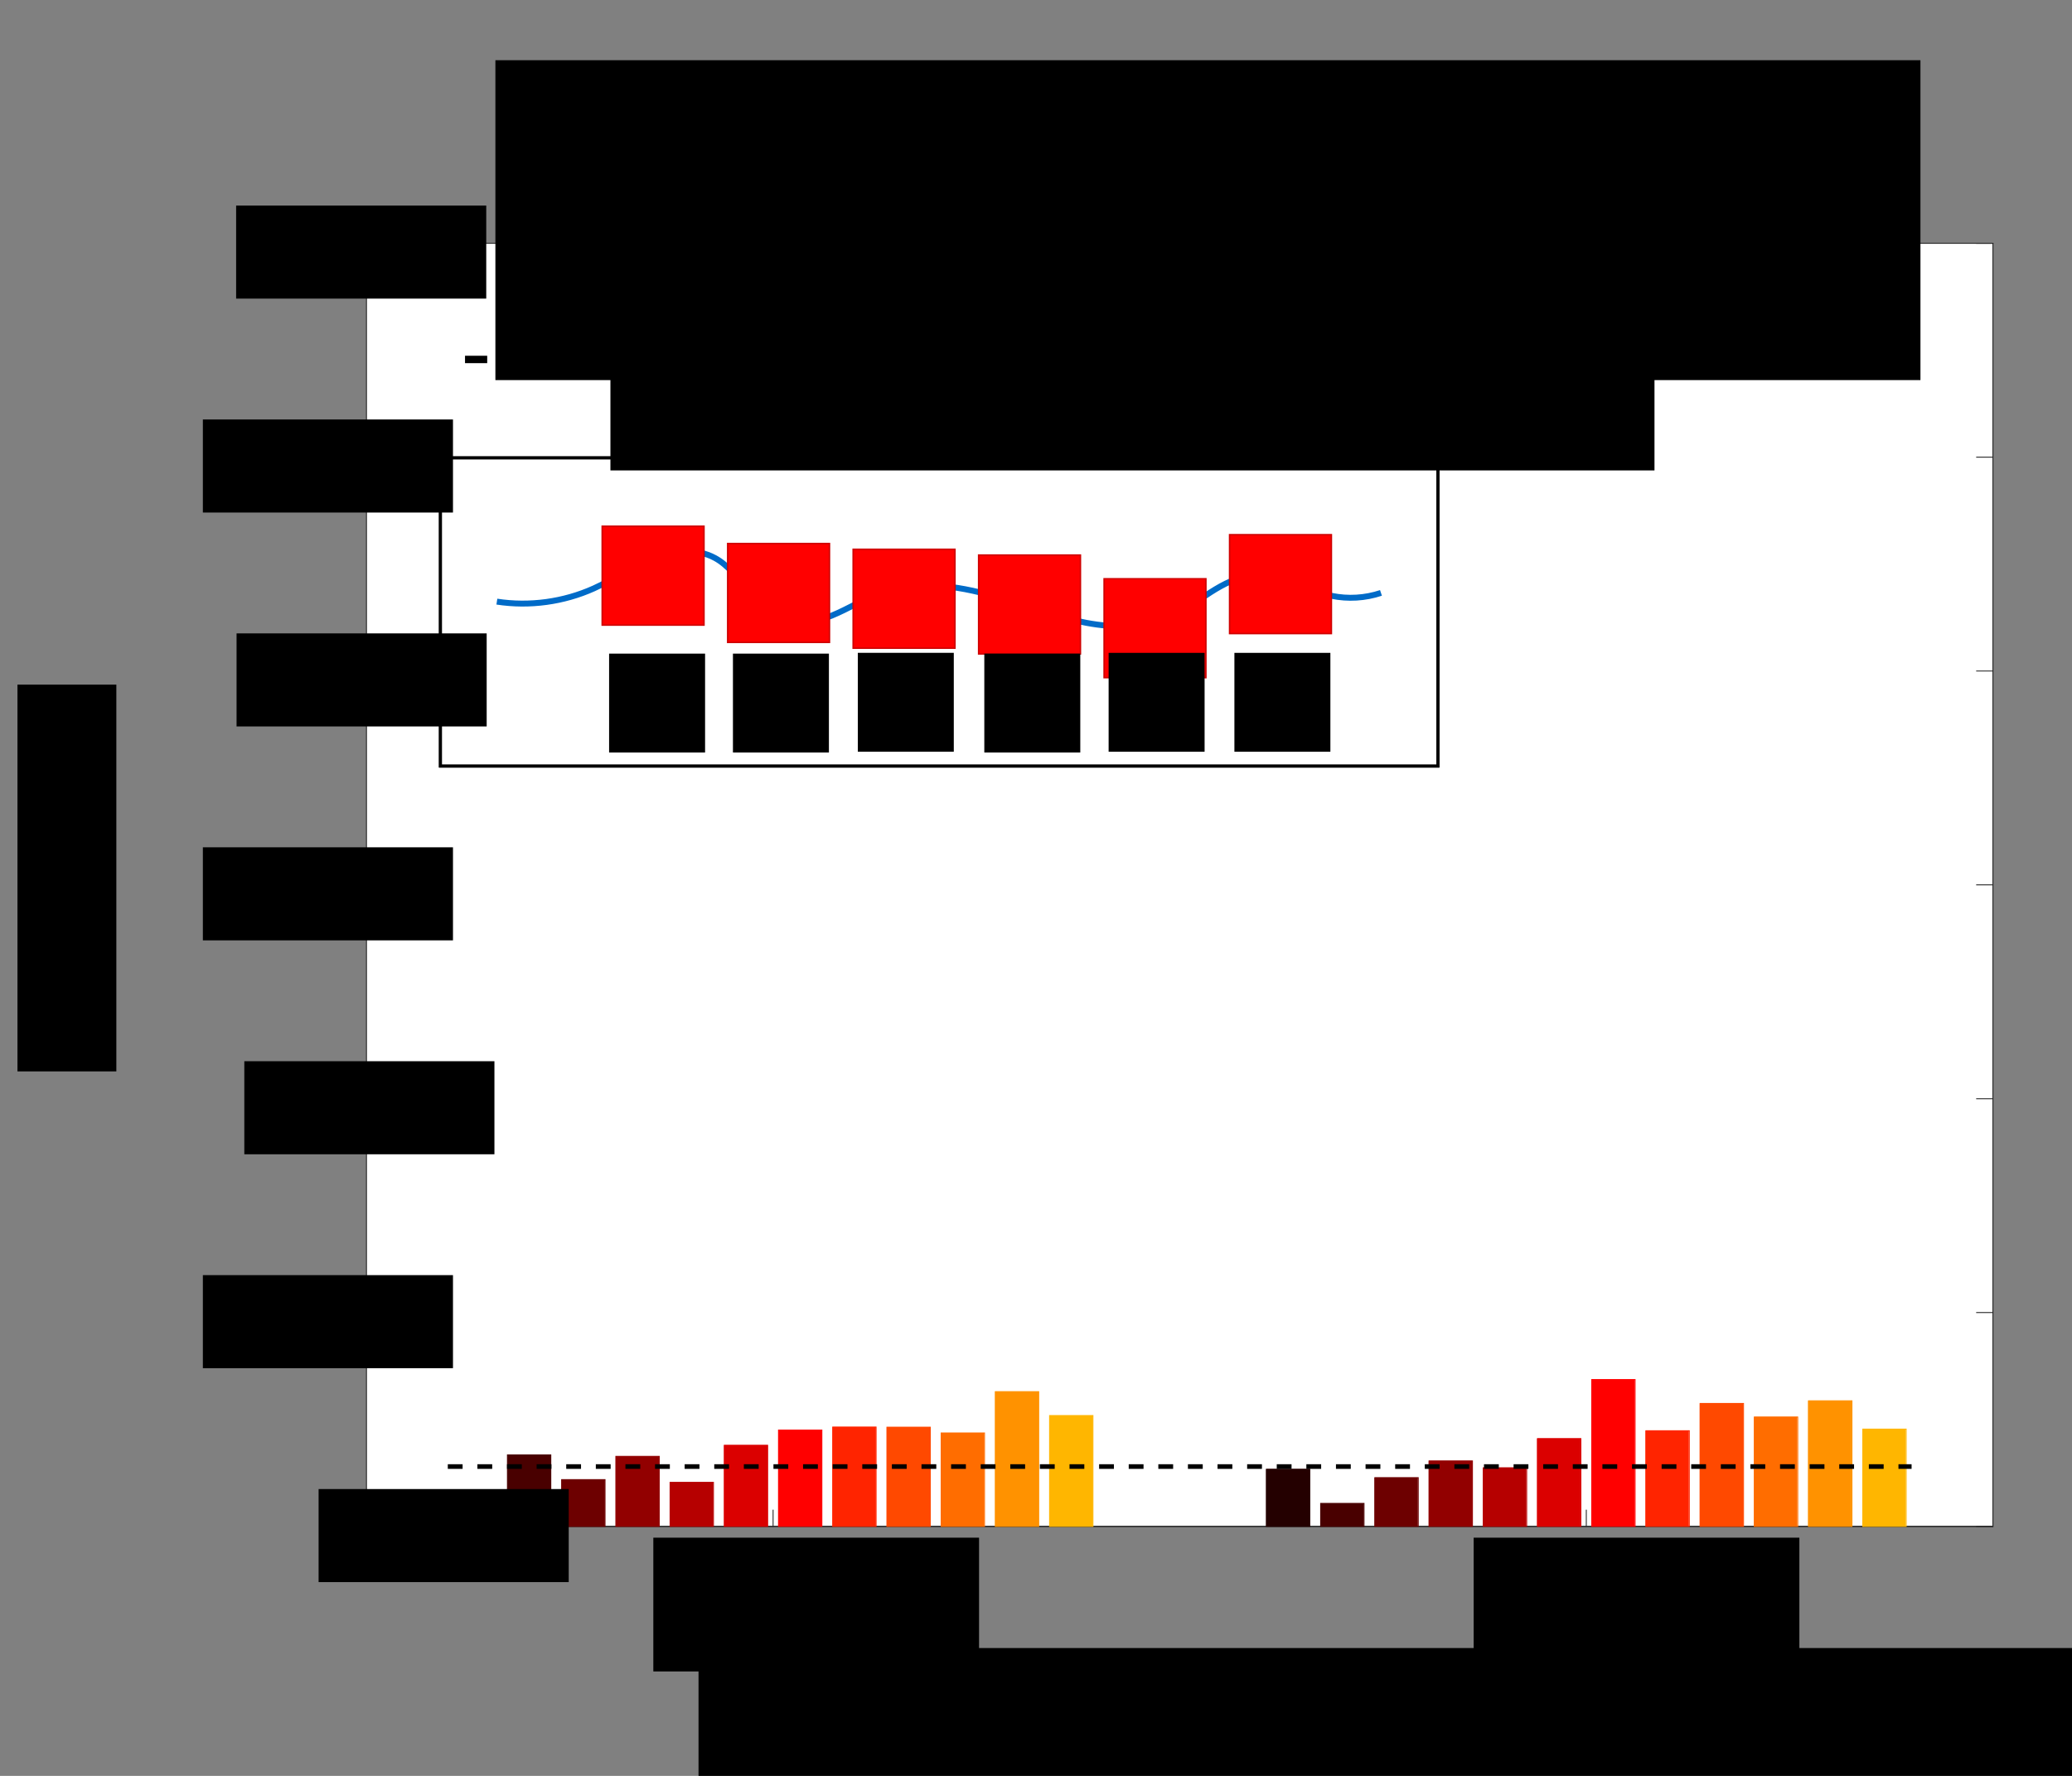 <?xml version="1.0" encoding="UTF-8" standalone="no"?>
<!-- Created with Inkscape (http://www.inkscape.org/) -->

<svg
   xmlns:dc="http://purl.org/dc/elements/1.1/"
   xmlns:cc="http://creativecommons.org/ns#"
   xmlns:rdf="http://www.w3.org/1999/02/22-rdf-syntax-ns#"
   xmlns:svg="http://www.w3.org/2000/svg"
   xmlns="http://www.w3.org/2000/svg"
   xmlns:sodipodi="http://sodipodi.sourceforge.net/DTD/sodipodi-0.dtd"
   xmlns:inkscape="http://www.inkscape.org/namespaces/inkscape"
   id="svg2"
   version="1.1"
   inkscape:version="0.91 r13725"
   xml:space="preserve"
   width="1400"
   height="1200"
   viewBox="0 0 1400 1200"
   sodipodi:docname="ProbVSSequence.svg"><rect x="0" y="0" width="1400" height="1200" fill="#808080" stroke="none"/><defs
     id="defs6"><inkscape:path-effect
       effect="spiro"
       id="path-effect4367"
       is_visible="true" /><clipPath
       id="clipPath4761"
       clipPathUnits="userSpaceOnUse"><path
         inkscape:connector-curvature="0"
         id="path4763"
         d="M 0,0 267,0 267,90 0,90 0,0 Z" /></clipPath><inkscape:path-effect
       is_visible="true"
       id="path-effect4367-3"
       effect="spiro" /><clipPath
       clipPathUnits="userSpaceOnUse"
       id="clipPath4761-4"><path
         d="M 0,0 267,0 267,90 0,90 0,0 Z"
         id="path4763-76"
         inkscape:connector-curvature="0" /></clipPath><inkscape:path-effect
       effect="spiro"
       id="path-effect4367-7"
       is_visible="true" /><clipPath
       id="clipPath4761-6"
       clipPathUnits="userSpaceOnUse"><path
         inkscape:connector-curvature="0"
         id="path4763-7"
         d="M 0,0 267,0 267,90 0,90 0,0 Z" /></clipPath><inkscape:path-effect
       is_visible="true"
       id="path-effect4367-9"
       effect="spiro" /><clipPath
       clipPathUnits="userSpaceOnUse"
       id="clipPath4761-1"><path
         d="M 0,0 267,0 267,90 0,90 0,0 Z"
         id="path4763-2"
         inkscape:connector-curvature="0" /></clipPath><inkscape:path-effect
       is_visible="true"
       id="path-effect4367-6"
       effect="spiro" /><clipPath
       clipPathUnits="userSpaceOnUse"
       id="clipPath4761-7"><path
         d="M 0,0 267,0 267,90 0,90 0,0 Z"
         id="path4763-9"
         inkscape:connector-curvature="0" /></clipPath><inkscape:path-effect
       effect="spiro"
       id="path-effect4367-7-3"
       is_visible="true" /><clipPath
       id="clipPath4761-6-8"
       clipPathUnits="userSpaceOnUse"><path
         inkscape:connector-curvature="0"
         id="path4763-7-2"
         d="M 0,0 267,0 267,90 0,90 0,0 Z" /></clipPath><inkscape:path-effect
       is_visible="true"
       id="path-effect4367-9-1"
       effect="spiro" /><clipPath
       clipPathUnits="userSpaceOnUse"
       id="clipPath4761-1-2"><path
         d="M 0,0 267,0 267,90 0,90 0,0 Z"
         id="path4763-2-9"
         inkscape:connector-curvature="0" /></clipPath></defs><sodipodi:namedview
     pagecolor="#ffffff"
     bordercolor="#666666"
     borderopacity="1"
     objecttolerance="10"
     gridtolerance="10"
     guidetolerance="10"
     inkscape:pageopacity="0"
     inkscape:pageshadow="2"
     inkscape:window-width="2017"
     inkscape:window-height="1166"
     id="namedview4"
     showgrid="false"
     inkscape:zoom="0.50889488"
     inkscape:cx="1107.8734"
     inkscape:cy="620.95339"
     inkscape:window-x="0"
     inkscape:window-y="138"
     inkscape:window-maximized="0"
     inkscape:current-layer="layer2"
     showguides="true"
     inkscape:guide-bbox="true" /><g
     id="g10"
     inkscape:groupmode="layer"
     inkscape:label="Figure"
     transform="matrix(1.25,0,0,-1.25,0,1200)"
     style="display:inline"><g
       id="g4755"
       transform="translate(1169.716,777.174)" /><path
       inkscape:connector-curvature="0"
       id="path4915"
       style="fill:#ffffff;fill-opacity:1;fill-rule:nonzero;stroke:none"
       d="m 198.073,134.872 878.895,0 0,693.819 -878.895,0 0,-693.819 z" /><g
       transform="matrix(0.1,0,0,-0.1,114.591,97.326)"
       id="g4917"><path
         inkscape:connector-curvature="0"
         id="path4919"
         style="fill:none;stroke:#262626;stroke-width:5.001;stroke-linecap:square;stroke-linejoin:round;stroke-miterlimit:10;stroke-dasharray:none;stroke-opacity:1"
         d="m 835.066,-375.344 8791.494,0" /></g><g
       transform="matrix(0.1,0,0,-0.1,114.591,97.326)"
       id="g4921"><path
         inkscape:connector-curvature="0"
         id="path4923-7"
         style="fill:none;stroke:#262626;stroke-width:5.001;stroke-linecap:square;stroke-linejoin:round;stroke-miterlimit:10;stroke-dasharray:none;stroke-opacity:1"
         d="m 835.066,-7311.52 8791.494,0" /></g><g
       transform="matrix(0.1,0,0,-0.1,114.591,97.326)"
       id="g4925"><path
         inkscape:connector-curvature="0"
         id="path4927"
         style="fill:none;stroke:#262626;stroke-width:5.001;stroke-linecap:square;stroke-linejoin:round;stroke-miterlimit:10;stroke-dasharray:none;stroke-opacity:1"
         d="m 3032.94,-375.344 0,-87.912" /></g><g
       transform="matrix(0.1,0,0,-0.1,114.591,97.326)"
       id="g4929"><path
         inkscape:connector-curvature="0"
         id="path4931"
         style="fill:none;stroke:#262626;stroke-width:5.001;stroke-linecap:square;stroke-linejoin:round;stroke-miterlimit:10;stroke-dasharray:none;stroke-opacity:1"
         d="m 7428.69,-375.344 0,-87.912" /></g><g
       transform="matrix(0.1,0,0,-0.1,114.591,97.326)"
       id="g4933"><path
         inkscape:connector-curvature="0"
         id="path4935"
         style="fill:none;stroke:#262626;stroke-width:5.001;stroke-linecap:square;stroke-linejoin:round;stroke-miterlimit:10;stroke-dasharray:none;stroke-opacity:1"
         d="m 3032.94,-7311.52 0,87.91" /></g><g
       transform="matrix(0.1,0,0,-0.1,114.591,97.326)"
       id="g4937"><path
         inkscape:connector-curvature="0"
         id="path4939"
         style="fill:none;stroke:#262626;stroke-width:5.001;stroke-linecap:square;stroke-linejoin:round;stroke-miterlimit:10;stroke-dasharray:none;stroke-opacity:1"
         d="m 7428.69,-7311.52 0,87.91" /></g><g
       transform="matrix(0.1,0,0,-0.1,114.591,97.326)"
       id="g4947"><path
         inkscape:connector-curvature="0"
         id="path4949"
         style="fill:none;stroke:#262626;stroke-width:5.001;stroke-linecap:square;stroke-linejoin:round;stroke-miterlimit:10;stroke-dasharray:none;stroke-opacity:1"
         d="m 835.066,-375.344 0,-6936.176" /></g><g
       transform="matrix(0.1,0,0,-0.1,114.591,97.326)"
       id="g4951"><path
         inkscape:connector-curvature="0"
         id="path4953"
         style="fill:none;stroke:#262626;stroke-width:5.001;stroke-linecap:square;stroke-linejoin:round;stroke-miterlimit:10;stroke-dasharray:none;stroke-opacity:1"
         d="m 9626.56,-375.344 0,-6936.176" /></g><g
       transform="matrix(0.1,0,0,-0.1,114.591,97.326)"
       id="g4955"><path
         inkscape:connector-curvature="0"
         id="path4957"
         style="fill:none;stroke:#262626;stroke-width:5.001;stroke-linecap:square;stroke-linejoin:round;stroke-miterlimit:10;stroke-dasharray:none;stroke-opacity:1"
         d="m 835.066,-375.344 87.913,0" /></g><g
       transform="matrix(0.1,0,0,-0.1,114.591,97.326)"
       id="g4959"><path
         inkscape:connector-curvature="0"
         id="path4961"
         style="fill:none;stroke:#262626;stroke-width:5.001;stroke-linecap:square;stroke-linejoin:round;stroke-miterlimit:10;stroke-dasharray:none;stroke-opacity:1"
         d="m 835.066,-1531.37 87.913,0" /></g><g
       transform="matrix(0.1,0,0,-0.1,114.591,97.326)"
       id="g4963"><path
         inkscape:connector-curvature="0"
         id="path4965"
         style="fill:none;stroke:#262626;stroke-width:5.001;stroke-linecap:square;stroke-linejoin:round;stroke-miterlimit:10;stroke-dasharray:none;stroke-opacity:1"
         d="m 835.066,-2687.41 87.913,0" /></g><g
       transform="matrix(0.1,0,0,-0.1,114.591,97.326)"
       id="g4967"><path
         inkscape:connector-curvature="0"
         id="path4969"
         style="fill:none;stroke:#262626;stroke-width:5.001;stroke-linecap:square;stroke-linejoin:round;stroke-miterlimit:10;stroke-dasharray:none;stroke-opacity:1"
         d="m 835.066,-3843.43 87.913,0" /></g><g
       transform="matrix(0.1,0,0,-0.1,114.591,97.326)"
       id="g4971"><path
         inkscape:connector-curvature="0"
         id="path4973"
         style="fill:none;stroke:#262626;stroke-width:5.001;stroke-linecap:square;stroke-linejoin:round;stroke-miterlimit:10;stroke-dasharray:none;stroke-opacity:1"
         d="m 835.066,-4999.46 87.913,0" /></g><g
       transform="matrix(0.1,0,0,-0.1,114.591,97.326)"
       id="g4975"><path
         inkscape:connector-curvature="0"
         id="path4977"
         style="fill:none;stroke:#262626;stroke-width:5.001;stroke-linecap:square;stroke-linejoin:round;stroke-miterlimit:10;stroke-dasharray:none;stroke-opacity:1"
         d="m 835.066,-6155.5 87.913,0" /></g><g
       transform="matrix(0.1,0,0,-0.1,114.591,97.326)"
       id="g4979"><path
         inkscape:connector-curvature="0"
         id="path4981"
         style="fill:none;stroke:#262626;stroke-width:5.001;stroke-linecap:square;stroke-linejoin:round;stroke-miterlimit:10;stroke-dasharray:none;stroke-opacity:1"
         d="m 835.066,-7311.52 87.913,0" /></g><g
       transform="matrix(0.1,0,0,-0.1,114.591,97.326)"
       id="g4983"><path
         inkscape:connector-curvature="0"
         id="path4985"
         style="fill:none;stroke:#262626;stroke-width:5.001;stroke-linecap:square;stroke-linejoin:round;stroke-miterlimit:10;stroke-dasharray:none;stroke-opacity:1"
         d="m 9626.56,-375.344 -87.92,0" /></g><g
       transform="matrix(0.1,0,0,-0.1,114.591,97.326)"
       id="g4987"><path
         inkscape:connector-curvature="0"
         id="path4989"
         style="fill:none;stroke:#262626;stroke-width:5.001;stroke-linecap:square;stroke-linejoin:round;stroke-miterlimit:10;stroke-dasharray:none;stroke-opacity:1"
         d="m 9626.56,-1531.37 -87.92,0" /></g><g
       transform="matrix(0.1,0,0,-0.1,114.591,97.326)"
       id="g4991"><path
         inkscape:connector-curvature="0"
         id="path4993"
         style="fill:none;stroke:#262626;stroke-width:5.001;stroke-linecap:square;stroke-linejoin:round;stroke-miterlimit:10;stroke-dasharray:none;stroke-opacity:1"
         d="m 9626.56,-2687.41 -87.92,0" /></g><g
       transform="matrix(0.1,0,0,-0.1,114.591,97.326)"
       id="g4995"><path
         inkscape:connector-curvature="0"
         id="path4997"
         style="fill:none;stroke:#262626;stroke-width:5.001;stroke-linecap:square;stroke-linejoin:round;stroke-miterlimit:10;stroke-dasharray:none;stroke-opacity:1"
         d="m 9626.56,-3843.43 -87.92,0" /></g><g
       transform="matrix(0.1,0,0,-0.1,114.591,97.326)"
       id="g4999"><path
         inkscape:connector-curvature="0"
         id="path5001"
         style="fill:none;stroke:#262626;stroke-width:5.001;stroke-linecap:square;stroke-linejoin:round;stroke-miterlimit:10;stroke-dasharray:none;stroke-opacity:1"
         d="m 9626.56,-4999.46 -87.92,0" /></g><g
       transform="matrix(0.1,0,0,-0.1,114.591,97.326)"
       id="g5003"><path
         inkscape:connector-curvature="0"
         id="path5005"
         style="fill:none;stroke:#262626;stroke-width:5.001;stroke-linecap:square;stroke-linejoin:round;stroke-miterlimit:10;stroke-dasharray:none;stroke-opacity:1"
         d="m 9626.56,-6155.5 -87.92,0" /></g><g
       transform="matrix(0.1,0,0,-0.1,114.591,97.326)"
       id="g5007"><path
         inkscape:connector-curvature="0"
         id="path5009"
         style="fill:none;stroke:#262626;stroke-width:5.001;stroke-linecap:square;stroke-linejoin:round;stroke-miterlimit:10;stroke-dasharray:none;stroke-opacity:1"
         d="m 9626.56,-7311.52 -87.92,0" /></g><g
       transform="matrix(0.1,0,0,-0.1,114.591,97.326)"
       id="g5029"><path
         inkscape:connector-curvature="0"
         id="path5031"
         style="fill:none;stroke:#262626;stroke-width:5.001;stroke-linecap:butt;stroke-linejoin:round;stroke-miterlimit:10;stroke-dasharray:none;stroke-opacity:1"
         d="m 835.066,-375.344 8791.494,0" /></g><path
       inkscape:connector-curvature="0"
       id="path5033"
       style="fill:#240000;fill-opacity:1;fill-rule:nonzero;stroke:none"
       d="m 244.948,134.872 23.437,0 0,19.057 -23.437,0 0,-19.057 z" /><path
       inkscape:connector-curvature="0"
       id="path5035"
       style="fill:#240000;fill-opacity:1;fill-rule:nonzero;stroke:none"
       d="m 684.395,134.872 23.437,0 0,30.921 -23.437,0 0,-30.921 z" /><g
       transform="matrix(0.1,0,0,-0.1,114.591,97.326)"
       id="g5037"><path
         inkscape:connector-curvature="0"
         id="path5039"
         style="fill:none;stroke:#240000;stroke-width:5.001;stroke-linecap:butt;stroke-linejoin:miter;stroke-miterlimit:10;stroke-dasharray:none;stroke-opacity:1"
         d="m 1303.94,-375.344 0,-190.511 234.44,0 0,190.511 -234.44,0 z" /></g><g
       transform="matrix(0.1,0,0,-0.1,114.591,97.326)"
       id="g5041"><path
         inkscape:connector-curvature="0"
         id="path5043"
         style="fill:none;stroke:#240000;stroke-width:5.001;stroke-linecap:butt;stroke-linejoin:miter;stroke-miterlimit:10;stroke-dasharray:none;stroke-opacity:1"
         d="m 5699.69,-375.344 0,-309.122 234.44,0 0,309.122 -234.44,0 z" /></g><path
       inkscape:connector-curvature="0"
       id="path5045"
       style="fill:#490000;fill-opacity:1;fill-rule:nonzero;stroke:none"
       d="m 274.244,134.872 23.437,0 0,38.669 -23.437,0 0,-38.669 z" /><path
       inkscape:connector-curvature="0"
       id="path5047"
       style="fill:#490000;fill-opacity:1;fill-rule:nonzero;stroke:none"
       d="m 713.691,134.872 23.437,0 0,12.443 -23.437,0 0,-12.443 z" /><g
       transform="matrix(0.1,0,0,-0.1,114.591,97.326)"
       id="g5049"><path
         inkscape:connector-curvature="0"
         id="path5051"
         style="fill:none;stroke:#490000;stroke-width:5.001;stroke-linecap:butt;stroke-linejoin:miter;stroke-miterlimit:10;stroke-dasharray:none;stroke-opacity:1"
         d="m 1596.99,-375.344 0,-386.576 234.44,0 0,386.576 -234.44,0 z" /></g><g
       transform="matrix(0.1,0,0,-0.1,114.591,97.326)"
       id="g5053"><path
         inkscape:connector-curvature="0"
         id="path5055"
         style="fill:none;stroke:#490000;stroke-width:5.001;stroke-linecap:butt;stroke-linejoin:miter;stroke-miterlimit:10;stroke-dasharray:none;stroke-opacity:1"
         d="m 5992.74,-375.344 0,-124.39 234.44,0 0,124.39 -234.44,0 z" /></g><path
       inkscape:connector-curvature="0"
       id="path5057"
       style="fill:#6d0000;fill-opacity:1;fill-rule:nonzero;stroke:none"
       d="m 303.541,134.872 23.437,0 0,25.302 -23.437,0 0,-25.302 z" /><path
       inkscape:connector-curvature="0"
       id="path5059"
       style="fill:#6d0000;fill-opacity:1;fill-rule:nonzero;stroke:none"
       d="m 742.988,134.872 23.437,0 0,26.365 -23.437,0 0,-26.365 z" /><g
       transform="matrix(0.1,0,0,-0.1,114.591,97.326)"
       id="g5061"><path
         inkscape:connector-curvature="0"
         id="path5063"
         style="fill:none;stroke:#6d0000;stroke-width:5.001;stroke-linecap:butt;stroke-linejoin:miter;stroke-miterlimit:10;stroke-dasharray:none;stroke-opacity:1"
         d="m 1890.04,-375.344 0,-252.943 234.44,0 0,252.943 -234.44,0 z" /></g><g
       transform="matrix(0.1,0,0,-0.1,114.591,97.326)"
       id="g5065"><path
         inkscape:connector-curvature="0"
         id="path5067"
         style="fill:none;stroke:#6d0000;stroke-width:5.001;stroke-linecap:butt;stroke-linejoin:miter;stroke-miterlimit:10;stroke-dasharray:none;stroke-opacity:1"
         d="m 6285.79,-375.344 0,-263.576 234.44,0 0,263.576 -234.44,0 z" /></g><path
       inkscape:connector-curvature="0"
       id="path5069"
       style="fill:#920000;fill-opacity:1;fill-rule:nonzero;stroke:none"
       d="m 332.837,134.872 23.437,0 0,37.882 -23.437,0 0,-37.882 z" /><path
       inkscape:connector-curvature="0"
       id="path5071"
       style="fill:#920000;fill-opacity:1;fill-rule:nonzero;stroke:none"
       d="m 772.284,134.872 23.437,0 0,35.408 -23.437,0 0,-35.408 z" /><g
       transform="matrix(0.1,0,0,-0.1,114.591,97.326)"
       id="g5073"><path
         inkscape:connector-curvature="0"
         id="path5075"
         style="fill:none;stroke:#920000;stroke-width:5.001;stroke-linecap:butt;stroke-linejoin:miter;stroke-miterlimit:10;stroke-dasharray:none;stroke-opacity:1"
         d="m 2183.09,-375.344 0,-378.715 234.44,0 0,378.715 -234.44,0 z" /></g><g
       transform="matrix(0.1,0,0,-0.1,114.591,97.326)"
       id="g5077"><path
         inkscape:connector-curvature="0"
         id="path5079"
         style="fill:none;stroke:#920000;stroke-width:5.001;stroke-linecap:butt;stroke-linejoin:miter;stroke-miterlimit:10;stroke-dasharray:none;stroke-opacity:1"
         d="m 6578.84,-375.344 0,-353.98 234.44,0 0,353.98 -234.44,0 z" /></g><path
       inkscape:connector-curvature="0"
       id="path5081"
       style="fill:#b60000;fill-opacity:1;fill-rule:nonzero;stroke:none"
       d="m 362.134,134.872 23.437,0 0,23.821 -23.437,0 0,-23.821 z" /><path
       inkscape:connector-curvature="0"
       id="path5083"
       style="fill:#b60000;fill-opacity:1;fill-rule:nonzero;stroke:none"
       d="m 801.581,134.872 23.437,0 0,31.707 -23.437,0 0,-31.707 z" /><g
       transform="matrix(0.1,0,0,-0.1,114.591,97.326)"
       id="g5085"><path
         inkscape:connector-curvature="0"
         id="path5087"
         style="fill:none;stroke:#b60000;stroke-width:5.001;stroke-linecap:butt;stroke-linejoin:miter;stroke-miterlimit:10;stroke-dasharray:none;stroke-opacity:1"
         d="m 2476.14,-375.344 0,-238.138 234.44,0 0,238.138 -234.44,0 z" /></g><g
       transform="matrix(0.1,0,0,-0.1,114.591,97.326)"
       id="g5089"><path
         inkscape:connector-curvature="0"
         id="path5091"
         style="fill:none;stroke:#b60000;stroke-width:5.001;stroke-linecap:butt;stroke-linejoin:miter;stroke-miterlimit:10;stroke-dasharray:none;stroke-opacity:1"
         d="m 6871.89,-375.344 0,-316.983 234.44,0 0,316.983 -234.44,0 z" /></g><path
       inkscape:connector-curvature="0"
       id="path5093"
       style="fill:#db0000;fill-opacity:1;fill-rule:nonzero;stroke:none"
       d="m 391.43,134.872 23.437,0 0,43.872 -23.437,0 0,-43.872 z" /><path
       inkscape:connector-curvature="0"
       id="path5095"
       style="fill:#db0000;fill-opacity:1;fill-rule:nonzero;stroke:none"
       d="m 830.877,134.872 23.437,0 0,47.48 -23.437,0 0,-47.48 z" /><g
       transform="matrix(0.1,0,0,-0.1,114.591,97.326)"
       id="g5097"><path
         inkscape:connector-curvature="0"
         id="path5099"
         style="fill:none;stroke:#db0000;stroke-width:5.001;stroke-linecap:butt;stroke-linejoin:miter;stroke-miterlimit:10;stroke-dasharray:none;stroke-opacity:1"
         d="m 2769.19,-375.344 0,-438.596 234.44,0 0,438.596 -234.44,0 z" /></g><g
       transform="matrix(0.1,0,0,-0.1,114.591,97.326)"
       id="g5101"><path
         inkscape:connector-curvature="0"
         id="path5103"
         style="fill:none;stroke:#db0000;stroke-width:5.001;stroke-linecap:butt;stroke-linejoin:miter;stroke-miterlimit:10;stroke-dasharray:none;stroke-opacity:1"
         d="m 7164.94,-375.344 0,-474.66 234.44,0 0,474.66 -234.44,0 z" /></g><path
       inkscape:connector-curvature="0"
       id="path5105"
       style="fill:#ff0000;fill-opacity:1;fill-rule:nonzero;stroke:none"
       d="m 420.727,134.872 23.437,0 0,52.106 -23.437,0 0,-52.106 z" /><path
       inkscape:connector-curvature="0"
       id="path5107"
       style="fill:#ff0000;fill-opacity:1;fill-rule:nonzero;stroke:none"
       d="m 860.174,134.872 23.437,0 0,79.395 -23.437,0 0,-79.395 z" /><g
       transform="matrix(0.1,0,0,-0.1,114.591,97.326)"
       id="g5109"><path
         inkscape:connector-curvature="0"
         id="path5111"
         style="fill:none;stroke:#ff0000;stroke-width:5.001;stroke-linecap:butt;stroke-linejoin:miter;stroke-miterlimit:10;stroke-dasharray:none;stroke-opacity:1"
         d="m 3062.24,-375.344 0,-520.908 234.44,0 0,520.908 -234.44,0 z" /></g><g
       transform="matrix(0.1,0,0,-0.1,114.591,97.326)"
       id="g5113"><path
         inkscape:connector-curvature="0"
         id="path5115"
         style="fill:none;stroke:#ff0000;stroke-width:5.001;stroke-linecap:butt;stroke-linejoin:miter;stroke-miterlimit:10;stroke-dasharray:none;stroke-opacity:1"
         d="m 7457.99,-375.344 0,-793.726 234.44,0 0,793.726 -234.44,0 z" /></g><path
       inkscape:connector-curvature="0"
       id="path5117"
       style="fill:#ff2400;fill-opacity:1;fill-rule:nonzero;stroke:none"
       d="m 450.023,134.872 23.437,0 0,53.725 -23.437,0 0,-53.725 z" /><path
       inkscape:connector-curvature="0"
       id="path5119"
       style="fill:#ff2400;fill-opacity:1;fill-rule:nonzero;stroke:none"
       d="m 889.47,134.872 23.437,0 0,51.736 -23.437,0 0,-51.736 z" /><g
       transform="matrix(0.1,0,0,-0.1,114.591,97.326)"
       id="g5121"><path
         inkscape:connector-curvature="0"
         id="path5123"
         style="fill:none;stroke:#ff2400;stroke-width:5.001;stroke-linecap:butt;stroke-linejoin:miter;stroke-miterlimit:10;stroke-dasharray:none;stroke-opacity:1"
         d="m 3355.29,-375.344 0,-537.091 234.44,0 0,537.091 -234.44,0 z" /></g><g
       transform="matrix(0.1,0,0,-0.1,114.591,97.326)"
       id="g5125"><path
         inkscape:connector-curvature="0"
         id="path5127"
         style="fill:none;stroke:#ff2400;stroke-width:5.001;stroke-linecap:butt;stroke-linejoin:miter;stroke-miterlimit:10;stroke-dasharray:none;stroke-opacity:1"
         d="m 7751.04,-375.344 0,-517.206 234.44,0 0,517.206 -234.44,0 z" /></g><path
       inkscape:connector-curvature="0"
       id="path5129"
       style="fill:#ff4900;fill-opacity:1;fill-rule:nonzero;stroke:none"
       d="m 479.32,134.872 23.437,0 0,53.656 -23.437,0 0,-53.656 z" /><path
       inkscape:connector-curvature="0"
       id="path5131"
       style="fill:#ff4900;fill-opacity:1;fill-rule:nonzero;stroke:none"
       d="m 918.767,134.872 23.437,0 0,66.491 -23.437,0 0,-66.491 z" /><g
       transform="matrix(0.1,0,0,-0.1,114.591,97.326)"
       id="g5133"><path
         inkscape:connector-curvature="0"
         id="path5135"
         style="fill:none;stroke:#ff4900;stroke-width:5.001;stroke-linecap:butt;stroke-linejoin:miter;stroke-miterlimit:10;stroke-dasharray:none;stroke-opacity:1"
         d="m 3648.34,-375.344 0,-536.399 234.44,0 0,536.399 -234.44,0 z" /></g><g
       transform="matrix(0.1,0,0,-0.1,114.591,97.326)"
       id="g5137"><path
         inkscape:connector-curvature="0"
         id="path5139"
         style="fill:none;stroke:#ff4900;stroke-width:5.001;stroke-linecap:butt;stroke-linejoin:miter;stroke-miterlimit:10;stroke-dasharray:none;stroke-opacity:1"
         d="m 8044.09,-375.344 0,-664.716 234.44,0 0,664.716 -234.44,0 z" /></g><path
       inkscape:connector-curvature="0"
       id="path5141"
       style="fill:#ff6d00;fill-opacity:1;fill-rule:nonzero;stroke:none"
       d="m 508.616,134.872 23.437,0 0,50.533 -23.437,0 0,-50.533 z" /><path
       inkscape:connector-curvature="0"
       id="path5143"
       style="fill:#ff6d00;fill-opacity:1;fill-rule:nonzero;stroke:none"
       d="m 948.063,134.872 23.438,0 0,59.159 -23.438,0 0,-59.159 z" /><g
       transform="matrix(0.1,0,0,-0.1,114.591,97.326)"
       id="g5145"><path
         inkscape:connector-curvature="0"
         id="path5147"
         style="fill:none;stroke:#ff6d00;stroke-width:5.001;stroke-linecap:butt;stroke-linejoin:miter;stroke-miterlimit:10;stroke-dasharray:none;stroke-opacity:1"
         d="m 3941.39,-375.344 0,-505.186 234.44,0 0,505.186 -234.44,0 z" /></g><g
       transform="matrix(0.1,0,0,-0.1,114.591,97.326)"
       id="g5149"><path
         inkscape:connector-curvature="0"
         id="path5151"
         style="fill:none;stroke:#ff6d00;stroke-width:5.001;stroke-linecap:butt;stroke-linejoin:miter;stroke-miterlimit:10;stroke-dasharray:none;stroke-opacity:1"
         d="m 8337.14,-375.344 0,-591.419 234.44,0 0,591.419 -234.44,0 z" /></g><path
       inkscape:connector-curvature="0"
       id="path5153"
       style="fill:#ff9200;fill-opacity:1;fill-rule:nonzero;stroke:none"
       d="m 537.912,134.872 23.437,0 0,72.875 -23.437,0 0,-72.875 z" /><path
       inkscape:connector-curvature="0"
       id="path5155"
       style="fill:#ff9200;fill-opacity:1;fill-rule:nonzero;stroke:none"
       d="m 977.36,134.872 23.437,0 0,67.925 -23.437,0 0,-67.925 z" /><g
       transform="matrix(0.1,0,0,-0.1,114.591,97.326)"
       id="g5157"><path
         inkscape:connector-curvature="0"
         id="path5159"
         style="fill:none;stroke:#ff9200;stroke-width:5.001;stroke-linecap:butt;stroke-linejoin:miter;stroke-miterlimit:10;stroke-dasharray:none;stroke-opacity:1"
         d="m 4234.44,-375.344 0,-728.536 234.44,0 0,728.536 -234.44,0 z" /></g><g
       transform="matrix(0.1,0,0,-0.1,114.591,97.326)"
       id="g5161"><path
         inkscape:connector-curvature="0"
         id="path5163"
         style="fill:none;stroke:#ff9200;stroke-width:5.001;stroke-linecap:butt;stroke-linejoin:miter;stroke-miterlimit:10;stroke-dasharray:none;stroke-opacity:1"
         d="m 8630.19,-375.344 0,-679.056 234.44,0 0,679.056 -234.44,0 z" /></g><path
       inkscape:connector-curvature="0"
       id="path5165"
       style="fill:#ffb600;fill-opacity:1;fill-rule:nonzero;stroke:none"
       d="m 567.209,134.872 23.437,0 0,59.946 -23.437,0 0,-59.946 z" /><path
       inkscape:connector-curvature="0"
       id="path5167"
       style="fill:#ffb600;fill-opacity:1;fill-rule:nonzero;stroke:none"
       d="m 1006.656,134.872 23.437,0 0,52.614 -23.437,0 0,-52.614 z" /><g
       transform="matrix(0.1,0,0,-0.1,114.591,97.326)"
       id="g5169"><path
         inkscape:connector-curvature="0"
         id="path5171"
         style="fill:none;stroke:#ffb600;stroke-width:5.001;stroke-linecap:butt;stroke-linejoin:miter;stroke-miterlimit:10;stroke-dasharray:none;stroke-opacity:1"
         d="m 4527.49,-375.344 0,-599.284 234.44,0 0,599.284 -234.44,0 z" /></g><g
       transform="matrix(0.1,0,0,-0.1,114.591,97.326)"
       id="g5173"><path
         inkscape:connector-curvature="0"
         id="path5175"
         style="fill:none;stroke:#ffb600;stroke-width:5.001;stroke-linecap:butt;stroke-linejoin:miter;stroke-miterlimit:10;stroke-dasharray:none;stroke-opacity:1"
         d="m 8923.24,-375.344 0,-525.988 234.44,0 0,525.988 -234.44,0 z" /></g><g
       transform="matrix(0.1,0,0,-0.1,114.591,97.326)"
       id="g5177"><path
         inkscape:connector-curvature="0"
         id="path5179"
         style="fill:none;stroke:#000000;stroke-width:25.004;stroke-linecap:butt;stroke-linejoin:bevel;stroke-miterlimit:10;stroke-dasharray:80.014, 80.014;stroke-dashoffset:0;stroke-opacity:1"
         d="m 1274.64,-699.028 7912.34,0" /></g></g><g
     inkscape:groupmode="layer"
     id="layer2"
     inkscape:label="Inset"
     transform="translate(0,-700.5)"
     style="display:inline"><flowRoot
       xml:space="preserve"
       id="flowRoot4369"
       style="font-style:normal;font-weight:normal;font-size:40px;line-height:125%;font-family:sans-serif;letter-spacing:0px;word-spacing:0px;fill:#000000;fill-opacity:1;stroke:none;stroke-width:1px;stroke-linecap:butt;stroke-linejoin:miter;stroke-opacity:1"
       inkscape:transform-center-x="-345.84746"
       inkscape:transform-center-y="47.161017"
       transform="translate(0,-17.685)"><flowRegion
         id="flowRegion4371"><rect
           id="rect4373"
           width="56.986"
           height="58.951"
           x="506.981"
           y="963.175" /></flowRegion><flowPara
         id="flowPara4375"
         style="font-style:normal;font-variant:normal;font-weight:normal;font-stretch:normal;font-size:40px;line-height:125%;font-family:Arial;-inkscape-font-specification:'Arial, Normal';text-align:start;writing-mode:lr-tb;text-anchor:start;stroke:#ff0f0f;stroke-opacity:1" /></flowRoot><g
       id="g5862"
       transform="translate(0,-12)"><path
         sodipodi:nodetypes="cssssssasc"
         inkscape:connector-curvature="0"
         inkscape:original-d="m 335.72343,1119.0344 c 0,0 36.93403,1.2587 65.47189,-8.9197 28.53786,-10.1783 68.32997,-21.9686 81.90629,-20.5559 36.90025,3.8397 6.49629,36.0757 43.23093,41.2659 32.48694,4.5901 49.5133,8.874 68.77648,-17.6854 13.2801,-18.3101 61.48021,-1.0185 82.53179,3.9301 47.2343,11.1033 89.26992,10.9284 113.97245,11.7902 34.84868,1.2158 34.62891,-25.3617 55.02119,-27.5106 18.16948,-1.9146 34.87276,11.9775 53.05614,13.7553 11.10157,1.0854 33.40577,-1.9651 33.40577,-1.9651"
         inkscape:path-effect="#path-effect4367"
         id="path4365"
         d="m 335.723,1119.034 c 22.074,3.38 45.106,0.242 65.472,-8.92 13.403,-6.03 25.607,-14.565 39.248,-20.036 6.82,-2.736 14.017,-4.692 21.357,-5.031 7.341,-0.339 14.847,0.996 21.301,4.511 8.837,4.814 15.031,13.22 21.139,21.218 6.108,7.997 12.814,16.149 22.092,20.048 5.624,2.364 11.885,2.989 17.957,2.387 6.071,-0.602 11.975,-2.392 17.623,-4.698 11.297,-4.611 21.699,-11.291 33.197,-15.375 13.204,-4.689 27.497,-5.797 41.46,-4.64 13.964,1.157 27.657,4.521 41.071,8.57 18.735,5.654 37.128,12.683 56.362,16.295 19.233,3.612 39.793,3.588 57.611,-4.505 9.423,-4.28 17.72,-10.637 26.443,-16.206 8.723,-5.569 18.261,-10.481 28.578,-11.304 9.17,-0.732 18.282,1.822 26.927,4.965 8.646,3.143 17.122,6.918 26.129,8.79 11.049,2.296 22.702,1.611 33.406,-1.965"
         style="fill:none;fill-rule:evenodd;stroke:#006bc8;stroke-width:4;stroke-linecap:butt;stroke-linejoin:miter;stroke-miterlimit:4;stroke-dasharray:none;stroke-opacity:1" /><flowRoot
         transform="translate(-92.23,116.699)"
         style="font-style:normal;font-weight:normal;font-size:40px;line-height:125%;font-family:sans-serif;letter-spacing:0px;word-spacing:0px;fill:#ff0000;fill-opacity:1;stroke:#cf0000;stroke-width:1px;stroke-linecap:butt;stroke-linejoin:miter;stroke-opacity:1"
         id="flowRoot4377"
         xml:space="preserve"><flowRegion
           id="flowRegion4379"><rect
             style="fill:#ff0000;fill-opacity:1;stroke:#cf0000;stroke-opacity:1"
             y="951.385"
             x="499.121"
             height="66.811"
             width="68.776"
             id="rect4381" /></flowRegion><flowPara
           style="font-style:normal;font-variant:normal;font-weight:normal;font-stretch:normal;font-size:45px;line-height:125%;font-family:Arial;-inkscape-font-specification:'Arial, Normal';text-align:start;writing-mode:lr-tb;text-anchor:start;fill:#ff0000;fill-opacity:1;stroke:#cf0000;stroke-opacity:1"
           id="flowPara4383">Y</flowPara></flowRoot><flowRoot
         xml:space="preserve"
         id="flowRoot4385"
         style="font-style:normal;font-weight:normal;font-size:40px;line-height:125%;font-family:sans-serif;letter-spacing:0px;word-spacing:0px;fill:#ff0000;fill-opacity:1;stroke:#cf0000;stroke-width:1px;stroke-linecap:butt;stroke-linejoin:miter;stroke-opacity:1"
         transform="translate(-7.448,128.384)"><flowRegion
           id="flowRegion4387"><rect
             id="rect4389"
             width="68.776"
             height="66.811"
             x="499.121"
             y="951.385"
             style="fill:#ff0000;fill-opacity:1;stroke:#cf0000;stroke-opacity:1" /></flowRegion><flowPara
           id="flowPara4391"
           style="font-style:normal;font-variant:normal;font-weight:normal;font-stretch:normal;font-size:45px;line-height:125%;font-family:Arial;-inkscape-font-specification:'Arial, Normal';text-align:start;writing-mode:lr-tb;text-anchor:start;fill:#ff0000;fill-opacity:1;stroke:#cf0000;stroke-opacity:1">Y</flowPara></flowRoot><flowRoot
         transform="translate(77.335,132.279)"
         style="font-style:normal;font-weight:normal;font-size:40px;line-height:125%;font-family:sans-serif;letter-spacing:0px;word-spacing:0px;fill:#ff0000;fill-opacity:1;stroke:#cf0000;stroke-width:1px;stroke-linecap:butt;stroke-linejoin:miter;stroke-opacity:1"
         id="flowRoot4393"
         xml:space="preserve"><flowRegion
           id="flowRegion4395"><rect
             style="fill:#ff0000;fill-opacity:1;stroke:#cf0000;stroke-opacity:1"
             y="951.385"
             x="499.121"
             height="66.811"
             width="68.776"
             id="rect4397" /></flowRegion><flowPara
           style="font-style:normal;font-variant:normal;font-weight:normal;font-stretch:normal;font-size:45px;line-height:125%;font-family:Arial;-inkscape-font-specification:'Arial, Normal';text-align:start;writing-mode:lr-tb;text-anchor:start;fill:#ff0000;fill-opacity:1;stroke:#cf0000;stroke-opacity:1"
           id="flowPara4399">Y</flowPara></flowRoot><flowRoot
         xml:space="preserve"
         id="flowRoot4401"
         style="font-style:normal;font-weight:normal;font-size:40px;line-height:125%;font-family:sans-serif;letter-spacing:0px;word-spacing:0px;fill:#ff0000;fill-opacity:1;stroke:#cf0000;stroke-width:1px;stroke-linecap:butt;stroke-linejoin:miter;stroke-opacity:1"
         transform="translate(162.117,136.174)"><flowRegion
           id="flowRegion4403"><rect
             id="rect4405"
             width="68.776"
             height="66.811"
             x="499.121"
             y="951.385"
             style="fill:#ff0000;fill-opacity:1;stroke:#cf0000;stroke-opacity:1" /></flowRegion><flowPara
           id="flowPara4407"
           style="font-style:normal;font-variant:normal;font-weight:normal;font-stretch:normal;font-size:45px;line-height:125%;font-family:Arial;-inkscape-font-specification:'Arial, Normal';text-align:start;writing-mode:lr-tb;text-anchor:start;fill:#ff0000;fill-opacity:1;stroke:#cf0000;stroke-opacity:1">Y</flowPara></flowRoot><flowRoot
         transform="translate(246.9,152.209)"
         style="font-style:normal;font-weight:normal;font-size:40px;line-height:125%;font-family:sans-serif;letter-spacing:0px;word-spacing:0px;fill:#ff0000;fill-opacity:1;stroke:#cf0000;stroke-width:1px;stroke-linecap:butt;stroke-linejoin:miter;stroke-opacity:1"
         id="flowRoot4409"
         xml:space="preserve"><flowRegion
           id="flowRegion4411"><rect
             style="fill:#ff0000;fill-opacity:1;stroke:#cf0000;stroke-opacity:1"
             y="951.385"
             x="499.121"
             height="66.811"
             width="68.776"
             id="rect4413" /></flowRegion><flowPara
           style="font-style:normal;font-variant:normal;font-weight:normal;font-stretch:normal;font-size:45px;line-height:125%;font-family:Arial;-inkscape-font-specification:'Arial, Normal';text-align:start;writing-mode:lr-tb;text-anchor:start;fill:#ff0000;fill-opacity:1;stroke:#cf0000;stroke-opacity:1"
           id="flowPara4415">Y</flowPara></flowRoot><flowRoot
         xml:space="preserve"
         id="flowRoot4417"
         style="font-style:normal;font-weight:normal;font-size:40px;line-height:125%;font-family:sans-serif;letter-spacing:0px;word-spacing:0px;fill:#ff0000;fill-opacity:1;stroke:#cf0000;stroke-width:1px;stroke-linecap:butt;stroke-linejoin:miter;stroke-opacity:1"
         transform="translate(331.683,122.419)"><flowRegion
           id="flowRegion4419"><rect
             id="rect4421"
             width="68.776"
             height="66.811"
             x="499.121"
             y="951.385"
             style="fill:#ff0000;fill-opacity:1;stroke:#cf0000;stroke-opacity:1" /></flowRegion><flowPara
           id="flowPara4423"
           style="font-style:normal;font-variant:normal;font-weight:normal;font-stretch:normal;font-size:45px;line-height:125%;font-family:Arial;-inkscape-font-specification:'Arial, Normal';text-align:start;writing-mode:lr-tb;text-anchor:start;fill:#ff0000;fill-opacity:1;stroke:#cf0000;stroke-opacity:1">Y</flowPara></flowRoot></g><g
       style="display:inline"
       transform="matrix(0.125,0,0,0.125,143.238,1778.842)"
       id="g36"><path
         inkscape:connector-curvature="0"
         id="path38"
         style="fill:none;stroke:#262626;stroke-width:5.001;stroke-linecap:square;stroke-linejoin:round;stroke-miterlimit:10;stroke-dasharray:none;stroke-opacity:1"
         d="m 3032.94,-7311.52 0,87.91" /></g><g
       style="display:inline"
       transform="matrix(0.125,0,0,0.125,143.238,1778.842)"
       id="g40"><path
         inkscape:connector-curvature="0"
         id="path42"
         style="fill:none;stroke:#262626;stroke-width:5.001;stroke-linecap:square;stroke-linejoin:round;stroke-miterlimit:10;stroke-dasharray:none;stroke-opacity:1"
         d="m 7428.69,-7311.52 0,87.91" /></g><g
       transform="matrix(1.25,0,0,-1.25,2880.033,862.526)"
       id="g4755-4" /><rect
       style="fill:none;fill-opacity:1;stroke:#000000;stroke-width:2;stroke-linecap:butt;stroke-linejoin:miter;stroke-miterlimit:4;stroke-dasharray:none;stroke-dashoffset:0;stroke-opacity:1"
       id="rect4571-9"
       width="674.01"
       height="208.295"
       x="297.571"
       y="1009.869" /><flowRoot
       xml:space="preserve"
       id="flowRoot6544"
       style="font-style:normal;font-variant:normal;font-weight:normal;font-stretch:normal;font-size:37.5px;line-height:125%;font-family:Arial;-inkscape-font-specification:'Arial, Normal';text-align:start;letter-spacing:0px;word-spacing:0px;writing-mode:lr-tb;text-anchor:start;fill:#000000;fill-opacity:1;stroke:none;stroke-width:1px;stroke-linecap:butt;stroke-linejoin:miter;stroke-opacity:1"
       transform="translate(-12.892,645.65)"><flowRegion
         id="flowRegion6546"><rect
           id="rect6548"
           width="64.846"
           height="66.811"
           x="424.449"
           y="496.515"
           style="font-style:normal;font-variant:normal;font-weight:normal;font-stretch:normal;font-size:37.5px;line-height:125%;font-family:Arial;-inkscape-font-specification:'Arial, Normal';text-align:start;writing-mode:lr-tb;text-anchor:start" /></flowRegion><flowPara
         id="flowPara6550"
         style="font-style:normal;font-variant:normal;font-weight:normal;font-stretch:normal;font-size:42.5px;line-height:125%;font-family:Arial;-inkscape-font-specification:'Arial, Normal';text-align:start;writing-mode:lr-tb;text-anchor:start">1</flowPara></flowRoot><flowRoot
       transform="translate(70.782,645.65)"
       style="font-style:normal;font-variant:normal;font-weight:normal;font-stretch:normal;font-size:37.5px;line-height:125%;font-family:Arial;-inkscape-font-specification:'Arial, Normal';text-align:start;letter-spacing:0px;word-spacing:0px;writing-mode:lr-tb;text-anchor:start;fill:#000000;fill-opacity:1;stroke:none;stroke-width:1px;stroke-linecap:butt;stroke-linejoin:miter;stroke-opacity:1"
       id="flowRoot6552"
       xml:space="preserve"><flowRegion
         id="flowRegion6554"><rect
           style="font-style:normal;font-variant:normal;font-weight:normal;font-stretch:normal;font-size:37.5px;line-height:125%;font-family:Arial;-inkscape-font-specification:'Arial, Normal';text-align:start;writing-mode:lr-tb;text-anchor:start"
           y="496.515"
           x="424.449"
           height="66.811"
           width="64.846"
           id="rect6556" /></flowRegion><flowPara
         id="flowPara6592"
         style="font-style:normal;font-variant:normal;font-weight:normal;font-stretch:normal;font-size:42.5px;line-height:125%;font-family:Arial;-inkscape-font-specification:'Arial, Normal';text-align:start;writing-mode:lr-tb;text-anchor:start">2</flowPara></flowRoot><flowRoot
       xml:space="preserve"
       id="flowRoot6560"
       style="font-style:normal;font-variant:normal;font-weight:normal;font-stretch:normal;font-size:37.5px;line-height:125%;font-family:Arial;-inkscape-font-specification:'Arial, Normal';text-align:start;letter-spacing:0px;word-spacing:0px;writing-mode:lr-tb;text-anchor:start;fill:#000000;fill-opacity:1;stroke:none;stroke-width:1px;stroke-linecap:butt;stroke-linejoin:miter;stroke-opacity:1"
       transform="translate(155.159,645.111)"><flowRegion
         id="flowRegion6562"><rect
           id="rect6564"
           width="64.846"
           height="66.811"
           x="424.449"
           y="496.515"
           style="font-style:normal;font-variant:normal;font-weight:normal;font-stretch:normal;font-size:37.5px;line-height:125%;font-family:Arial;-inkscape-font-specification:'Arial, Normal';text-align:start;writing-mode:lr-tb;text-anchor:start" /></flowRegion><flowPara
         id="flowPara6594"
         style="font-style:normal;font-variant:normal;font-weight:normal;font-stretch:normal;font-size:42.5px;line-height:125%;font-family:Arial;-inkscape-font-specification:'Arial, Normal';text-align:start;writing-mode:lr-tb;text-anchor:start">3</flowPara><flowPara
         id="flowPara6596" /></flowRoot><flowRoot
       transform="translate(240.626,645.65)"
       style="font-style:normal;font-variant:normal;font-weight:normal;font-stretch:normal;font-size:37.5px;line-height:125%;font-family:Arial;-inkscape-font-specification:'Arial, Normal';text-align:start;letter-spacing:0px;word-spacing:0px;writing-mode:lr-tb;text-anchor:start;fill:#000000;fill-opacity:1;stroke:none;stroke-width:1px;stroke-linecap:butt;stroke-linejoin:miter;stroke-opacity:1"
       id="flowRoot6568"
       xml:space="preserve"><flowRegion
         id="flowRegion6570"><rect
           style="font-style:normal;font-variant:normal;font-weight:normal;font-stretch:normal;font-size:37.5px;line-height:125%;font-family:Arial;-inkscape-font-specification:'Arial, Normal';text-align:start;writing-mode:lr-tb;text-anchor:start"
           y="496.515"
           x="424.449"
           height="66.811"
           width="64.846"
           id="rect6572" /></flowRegion><flowPara
         id="flowPara6598"
         style="font-style:normal;font-variant:normal;font-weight:normal;font-stretch:normal;font-size:42.5px;line-height:125%;font-family:Arial;-inkscape-font-specification:'Arial, Normal';text-align:start;writing-mode:lr-tb;text-anchor:start">4</flowPara></flowRoot><flowRoot
       xml:space="preserve"
       id="flowRoot6576"
       style="font-style:normal;font-variant:normal;font-weight:normal;font-stretch:normal;font-size:37.5px;line-height:125%;font-family:Arial;-inkscape-font-specification:'Arial, Normal';text-align:start;letter-spacing:0px;word-spacing:0px;writing-mode:lr-tb;text-anchor:start;fill:#000000;fill-opacity:1;stroke:none;stroke-width:1px;stroke-linecap:butt;stroke-linejoin:miter;stroke-opacity:1"
       transform="translate(324.62,645.131)"><flowRegion
         id="flowRegion6578"><rect
           id="rect6580"
           width="64.846"
           height="66.811"
           x="424.449"
           y="496.515"
           style="font-style:normal;font-variant:normal;font-weight:normal;font-stretch:normal;font-size:37.5px;line-height:125%;font-family:Arial;-inkscape-font-specification:'Arial, Normal';text-align:start;writing-mode:lr-tb;text-anchor:start" /></flowRegion><flowPara
         id="flowPara6600"
         style="font-style:normal;font-variant:normal;font-weight:normal;font-stretch:normal;font-size:42.5px;line-height:125%;font-family:Arial;-inkscape-font-specification:'Arial, Normal';text-align:start;writing-mode:lr-tb;text-anchor:start">5</flowPara></flowRoot><flowRoot
       transform="translate(409.61,645.131)"
       style="font-style:normal;font-variant:normal;font-weight:normal;font-stretch:normal;font-size:37.5px;line-height:125%;font-family:Arial;-inkscape-font-specification:'Arial, Normal';text-align:start;letter-spacing:0px;word-spacing:0px;writing-mode:lr-tb;text-anchor:start;fill:#000000;fill-opacity:1;stroke:none;stroke-width:1px;stroke-linecap:butt;stroke-linejoin:miter;stroke-opacity:1"
       id="flowRoot6584"
       xml:space="preserve"><flowRegion
         id="flowRegion6586"><rect
           style="font-style:normal;font-variant:normal;font-weight:normal;font-stretch:normal;font-size:37.5px;line-height:125%;font-family:Arial;-inkscape-font-specification:'Arial, Normal';text-align:start;writing-mode:lr-tb;text-anchor:start"
           y="496.515"
           x="424.449"
           height="66.811"
           width="64.846"
           id="rect6588" /></flowRegion><flowPara
         id="flowPara6602"
         style="font-style:normal;font-variant:normal;font-weight:normal;font-stretch:normal;font-size:42.5px;line-height:125%;font-family:Arial;-inkscape-font-specification:'Arial, Normal';text-align:start;writing-mode:lr-tb;text-anchor:start">6</flowPara></flowRoot><g
       id="layer2-07"
       inkscape:label="Inset"
       style="display:inline"
       transform="translate(1429.678,202.704)"><flowRoot
         xml:space="preserve"
         id="flowRoot4369-1"
         style="font-style:normal;font-weight:normal;font-size:40px;line-height:125%;font-family:sans-serif;letter-spacing:0px;word-spacing:0px;fill:#000000;fill-opacity:1;stroke:none;stroke-width:1px;stroke-linecap:butt;stroke-linejoin:miter;stroke-opacity:1"
         inkscape:transform-center-x="-345.84746"
         inkscape:transform-center-y="47.161017"
         transform="translate(0,-17.685)"><flowRegion
           id="flowRegion4371-8"><rect
             id="rect4373-1"
             width="56.986"
             height="58.951"
             x="506.981"
             y="963.175" /></flowRegion><flowPara
           id="flowPara4375-40"
           style="font-style:normal;font-variant:normal;font-weight:normal;font-stretch:normal;font-size:40px;line-height:125%;font-family:Arial;-inkscape-font-specification:'Arial, Normal';text-align:start;writing-mode:lr-tb;text-anchor:start;stroke:#ff0f0f;stroke-opacity:1" /></flowRoot></g><g
       transform="matrix(1.25,0,0,-1.25,2891.823,1131.737)"
       id="g4755-0" /><rect
       style="fill:none;fill-opacity:1;stroke:#000000;stroke-width:2;stroke-linecap:butt;stroke-linejoin:miter;stroke-miterlimit:4;stroke-dasharray:none;stroke-dashoffset:0;stroke-opacity:1"
       id="rect4571-9-3"
       width="674.01"
       height="208.295"
       x="297.571"
       y="1009.869" /></g><g
     inkscape:groupmode="layer"
     id="layer1"
     inkscape:label="Labels"
     transform="translate(0,-700.5)"
     style="display:inline"><flowRoot
       xml:space="preserve"
       id="flowRoot4545"
       style="font-style:normal;font-weight:normal;font-size:40px;line-height:125%;font-family:sans-serif;letter-spacing:0px;word-spacing:0px;fill:#000000;fill-opacity:1;stroke:none;stroke-width:1px;stroke-linecap:butt;stroke-linejoin:miter;stroke-opacity:1"
       transform="translate(-30.771,235.868)"><flowRegion
         id="flowRegion4547"><rect
           id="rect4549"
           width="962.871"
           height="216.155"
           x="365.498"
           y="505.32" /></flowRegion><flowPara
         id="flowPara4551"
         style="font-style:normal;font-variant:normal;font-weight:normal;font-stretch:normal;font-size:60px;line-height:125%;font-family:Arial;-inkscape-font-specification:'Arial, Normal';text-align:start;writing-mode:lr-tb;text-anchor:start">Cytosolic, Evenly spaced tyrosines</flowPara></flowRoot><flowRoot
       xml:space="preserve"
       id="flowRoot4608"
       style="font-style:normal;font-weight:normal;font-size:40px;line-height:125%;font-family:sans-serif;letter-spacing:0px;word-spacing:0px;fill:#000000;fill-opacity:1;stroke:none;stroke-width:1px;stroke-linecap:butt;stroke-linejoin:miter;stroke-opacity:1"
       transform="translate(-15.339,229.928)"><flowRegion
         id="flowRegion4610"><rect
           id="rect4612"
           width="168.994"
           height="62.881"
           x="174.889"
           y="609.467" /></flowRegion><flowPara
         id="flowPara4614"
         style="font-style:normal;font-variant:normal;font-weight:normal;font-stretch:normal;font-size:40px;line-height:125%;font-family:Arial;-inkscape-font-specification:'Arial, Normal';text-align:start;writing-mode:lr-tb;text-anchor:start">0.03</flowPara></flowRoot><flowRoot
       transform="translate(-37.819,374.483)"
       style="font-style:normal;font-weight:normal;font-size:40px;line-height:125%;font-family:sans-serif;letter-spacing:0px;word-spacing:0px;fill:#000000;fill-opacity:1;stroke:none;stroke-width:1px;stroke-linecap:butt;stroke-linejoin:miter;stroke-opacity:1"
       id="flowRoot4632"
       xml:space="preserve"><flowRegion
         id="flowRegion4634"><rect
           y="609.467"
           x="174.889"
           height="62.881"
           width="168.994"
           id="rect4636" /></flowRegion><flowPara
         style="font-style:normal;font-variant:normal;font-weight:normal;font-stretch:normal;font-size:40px;line-height:125%;font-family:Arial;-inkscape-font-specification:'Arial, Normal';text-align:start;writing-mode:lr-tb;text-anchor:start"
         id="flowPara4638">0.025</flowPara></flowRoot><flowRoot
       xml:space="preserve"
       id="flowRoot4640"
       style="font-style:normal;font-weight:normal;font-size:40px;line-height:125%;font-family:sans-serif;letter-spacing:0px;word-spacing:0px;fill:#000000;fill-opacity:1;stroke:none;stroke-width:1px;stroke-linecap:butt;stroke-linejoin:miter;stroke-opacity:1"
       transform="translate(-15.046,519.029)"><flowRegion
         id="flowRegion4642"><rect
           id="rect4644"
           width="168.994"
           height="62.881"
           x="174.889"
           y="609.467" /></flowRegion><flowPara
         id="flowPara4646"
         style="font-style:normal;font-variant:normal;font-weight:normal;font-stretch:normal;font-size:40px;line-height:125%;font-family:Arial;-inkscape-font-specification:'Arial, Normal';text-align:start;writing-mode:lr-tb;text-anchor:start">0.02</flowPara></flowRoot><flowRoot
       style="font-style:normal;font-weight:normal;font-size:40px;line-height:125%;font-family:sans-serif;letter-spacing:0px;word-spacing:0px;fill:#000000;fill-opacity:1;stroke:none;stroke-width:1px;stroke-linecap:butt;stroke-linejoin:miter;stroke-opacity:1"
       id="flowRoot4648"
       xml:space="preserve"
       transform="translate(-37.819,663.575)"><flowRegion
         id="flowRegion4650"><rect
           y="609.467"
           x="174.889"
           height="62.881"
           width="168.994"
           id="rect4652" /></flowRegion><flowPara
         style="font-style:normal;font-variant:normal;font-weight:normal;font-stretch:normal;font-size:40px;line-height:125%;font-family:Arial;-inkscape-font-specification:'Arial, Normal';text-align:start;writing-mode:lr-tb;text-anchor:start"
         id="flowPara4654">0.015</flowPara></flowRoot><flowRoot
       transform="translate(-9.811,808.119)"
       xml:space="preserve"
       id="flowRoot4656"
       style="font-style:normal;font-weight:normal;font-size:40px;line-height:125%;font-family:sans-serif;letter-spacing:0px;word-spacing:0px;fill:#000000;fill-opacity:1;stroke:none;stroke-width:1px;stroke-linecap:butt;stroke-linejoin:miter;stroke-opacity:1"><flowRegion
         id="flowRegion4658"><rect
           id="rect4660"
           width="168.994"
           height="62.881"
           x="174.889"
           y="609.467" /></flowRegion><flowPara
         id="flowPara4662"
         style="font-style:normal;font-variant:normal;font-weight:normal;font-stretch:normal;font-size:40px;line-height:125%;font-family:Arial;-inkscape-font-specification:'Arial, Normal';text-align:start;writing-mode:lr-tb;text-anchor:start">0.01</flowPara></flowRoot><flowRoot
       style="font-style:normal;font-weight:normal;font-size:40px;line-height:125%;font-family:sans-serif;letter-spacing:0px;word-spacing:0px;fill:#000000;fill-opacity:1;stroke:none;stroke-width:1px;stroke-linecap:butt;stroke-linejoin:miter;stroke-opacity:1"
       id="flowRoot4664"
       xml:space="preserve"
       transform="translate(-37.819,952.666)"><flowRegion
         id="flowRegion4666"><rect
           y="609.467"
           x="174.889"
           height="62.881"
           width="168.994"
           id="rect4668" /></flowRegion><flowPara
         style="font-style:normal;font-variant:normal;font-weight:normal;font-stretch:normal;font-size:40px;line-height:125%;font-family:Arial;-inkscape-font-specification:'Arial, Normal';text-align:start;writing-mode:lr-tb;text-anchor:start"
         id="flowPara4670">0.005</flowPara></flowRoot><flowRoot
       xml:space="preserve"
       id="flowRoot4672"
       style="font-style:normal;font-weight:normal;font-size:40px;line-height:125%;font-family:sans-serif;letter-spacing:0px;word-spacing:0px;fill:#000000;fill-opacity:1;stroke:none;stroke-width:1px;stroke-linecap:butt;stroke-linejoin:miter;stroke-opacity:1"
       transform="translate(40.384,1097.212)"><flowRegion
         id="flowRegion4674"><rect
           id="rect4676"
           width="168.994"
           height="62.881"
           x="174.889"
           y="609.467" /></flowRegion><flowPara
         id="flowPara4678"
         style="font-style:normal;font-variant:normal;font-weight:normal;font-stretch:normal;font-size:40px;line-height:125%;font-family:Arial;-inkscape-font-specification:'Arial, Normal';text-align:start;writing-mode:lr-tb;text-anchor:start">0</flowPara></flowRoot><flowRoot
       xml:space="preserve"
       id="flowRoot4561"
       style="font-style:normal;font-weight:normal;font-size:40px;line-height:125%;font-family:sans-serif;letter-spacing:0px;word-spacing:0px;fill:#000000;fill-opacity:1;stroke:none;stroke-width:1px;stroke-linecap:butt;stroke-linejoin:miter;stroke-opacity:1"
       transform="translate(1133.135,196.679)"><flowRegion
         id="flowRegion4563"><rect
           id="rect4565"
           width="220.085"
           height="90.392"
           x="-691.695"
           y="1542.862" /></flowRegion><flowPara
         id="flowPara4567"
         style="font-style:normal;font-variant:normal;font-weight:normal;font-stretch:normal;font-size:47.5px;line-height:125%;font-family:Arial;-inkscape-font-specification:'Arial, Normal';text-align:start;writing-mode:lr-tb;text-anchor:start">123456</flowPara></flowRoot><flowRoot
       transform="translate(1687.408,196.679)"
       style="font-style:normal;font-weight:normal;font-size:40px;line-height:125%;font-family:sans-serif;letter-spacing:0px;word-spacing:0px;fill:#000000;fill-opacity:1;stroke:none;stroke-width:1px;stroke-linecap:butt;stroke-linejoin:miter;stroke-opacity:1"
       id="flowRoot4569"
       xml:space="preserve"><flowRegion
         id="flowRegion4571"><rect
           y="1542.862"
           x="-691.695"
           height="90.392"
           width="220.085"
           id="rect4573" /></flowRegion><flowPara
         style="font-style:normal;font-variant:normal;font-weight:normal;font-stretch:normal;font-size:47.5px;line-height:125%;font-family:Arial;-inkscape-font-specification:'Arial, Normal';text-align:start;writing-mode:lr-tb;text-anchor:start"
         id="flowPara4575">654321</flowPara></flowRoot><flowRoot
       style="font-style:normal;font-weight:normal;font-size:40px;line-height:125%;font-family:sans-serif;letter-spacing:0px;word-spacing:0px;fill:#000000;fill-opacity:1;stroke:none;stroke-width:1px;stroke-linecap:butt;stroke-linejoin:miter;stroke-opacity:1"
       id="flowRoot4553"
       xml:space="preserve"
       transform="translate(106.479,1308.781)"><flowRegion
         id="flowRegion4555"><rect
           y="505.32"
           x="365.498"
           height="216.155"
           width="962.871"
           id="rect4557" /></flowRegion><flowPara
         style="font-style:normal;font-variant:normal;font-weight:normal;font-stretch:normal;font-size:52.5px;line-height:125%;font-family:Arial;-inkscape-font-specification:'Arial, Normal';text-align:start;writing-mode:lr-tb;text-anchor:start"
         id="flowPara4559">Phosphorylation Sequence</flowPara></flowRoot><flowRoot
       transform="matrix(0,-1,1,0,-493.517,1789.963)"
       xml:space="preserve"
       id="flowRoot4480"
       style="font-style:normal;font-weight:normal;font-size:40px;line-height:125%;font-family:sans-serif;letter-spacing:0px;word-spacing:0px;fill:#000000;fill-opacity:1;stroke:none;stroke-width:1px;stroke-linecap:butt;stroke-linejoin:miter;stroke-opacity:1"><flowRegion
         id="flowRegion4482"><rect
           id="rect4484"
           width="261.351"
           height="66.811"
           x="365.498"
           y="505.32" /></flowRegion><flowPara
         id="flowPara4486"
         style="font-style:normal;font-variant:normal;font-weight:normal;font-stretch:normal;font-size:52.5px;line-height:125%;font-family:Arial;-inkscape-font-specification:'Arial, Normal';text-align:start;writing-mode:lr-tb;text-anchor:start">Probability</flowPara></flowRoot><g
       id="g4564"
       transform="translate(-72.916,129.868)"><path
         transform="matrix(1.25,0,0,-1.25,0,1900.5)"
         sodipodi:nodetypes="cc"
         inkscape:connector-curvature="0"
         id="path4598"
         d="m 309.691,869.585 c 70.742,0 66.025,0 66.025,0"
         style="fill:none;fill-rule:evenodd;stroke:#000000;stroke-width:4;stroke-linecap:butt;stroke-linejoin:miter;stroke-miterlimit:4;stroke-dasharray:12, 12;stroke-dashoffset:0;stroke-opacity:1" /><flowRoot
         style="font-style:normal;font-weight:normal;font-size:40px;line-height:125%;font-family:sans-serif;letter-spacing:0px;word-spacing:0px;fill:#000000;fill-opacity:1;stroke:none;stroke-width:1px;stroke-linecap:butt;stroke-linejoin:miter;stroke-opacity:1"
         id="flowRoot4600"
         xml:space="preserve"><flowRegion
           id="flowRegion4602"><rect
             y="786.321"
             x="485.365"
             height="102.182"
             width="705.45"
             id="rect4604" /></flowRegion><flowPara
           style="font-style:normal;font-variant:normal;font-weight:normal;font-stretch:normal;font-size:37.5px;line-height:125%;font-family:Arial;-inkscape-font-specification:'Arial, Normal';text-align:start;writing-mode:lr-tb;text-anchor:start"
           id="flowPara4606">1/720 (Equally Likely Probability)</flowPara></flowRoot></g><g
       id="layer2-0"
       inkscape:label="Inset"
       style="display:inline"
       transform="translate(1417.888,-66.506)"><flowRoot
         xml:space="preserve"
         id="flowRoot4369-0"
         style="font-style:normal;font-weight:normal;font-size:40px;line-height:125%;font-family:sans-serif;letter-spacing:0px;word-spacing:0px;fill:#000000;fill-opacity:1;stroke:none;stroke-width:1px;stroke-linecap:butt;stroke-linejoin:miter;stroke-opacity:1"
         inkscape:transform-center-x="-345.84746"
         inkscape:transform-center-y="47.161017"
         transform="translate(0,-17.685)"><flowRegion
           id="flowRegion4371-6"><rect
             id="rect4373-61"
             width="56.986"
             height="58.951"
             x="506.981"
             y="963.175" /></flowRegion><flowPara
           id="flowPara4375-0"
           style="font-style:normal;font-variant:normal;font-weight:normal;font-stretch:normal;font-size:40px;line-height:125%;font-family:Arial;-inkscape-font-specification:'Arial, Normal';text-align:start;writing-mode:lr-tb;text-anchor:start;stroke:#ff0f0f;stroke-opacity:1" /></flowRoot></g></g></svg>